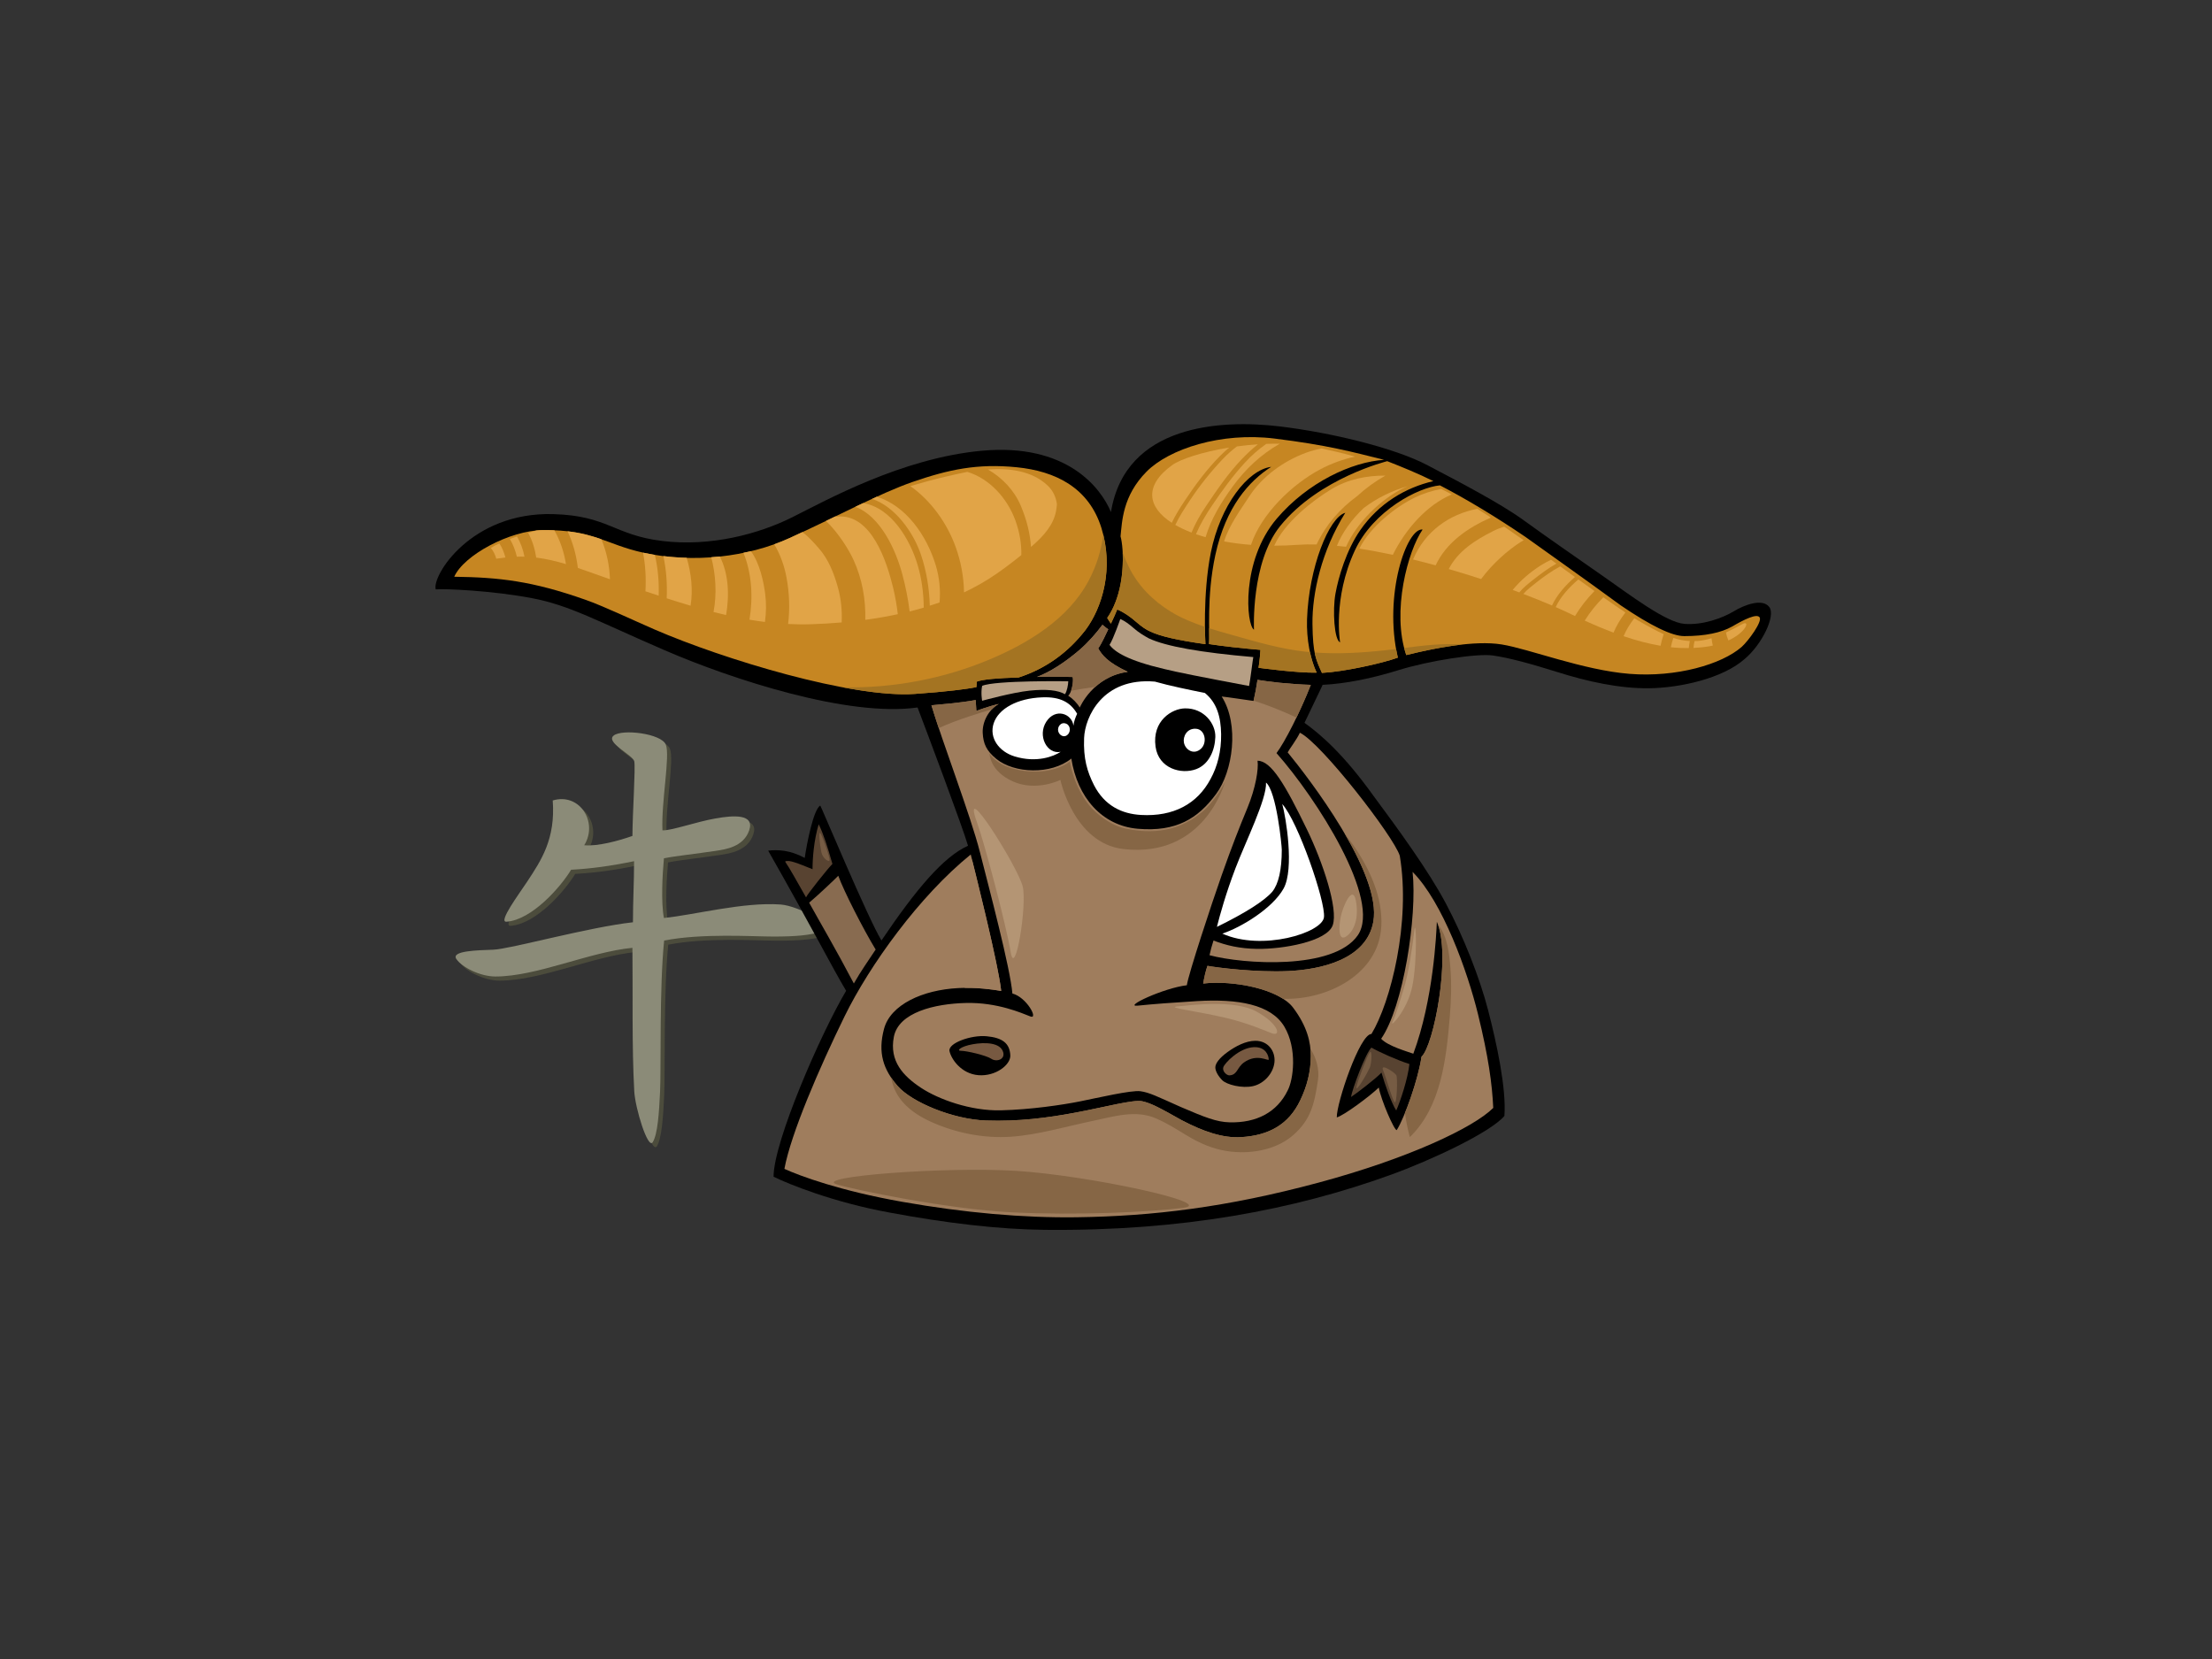 <?xml version="1.0" encoding="utf-8"?>
<!-- Generator: Adobe Illustrator 17.0.0, SVG Export Plug-In . SVG Version: 6.00 Build 0)  -->
<!DOCTYPE svg PUBLIC "-//W3C//DTD SVG 1.1//EN" "http://www.w3.org/Graphics/SVG/1.1/DTD/svg11.dtd">
<svg version="1.1" id="Layer_1" xmlns="http://www.w3.org/2000/svg" xmlns:xlink="http://www.w3.org/1999/xlink" x="0px" y="0px"
	 width="800px" height="600px" viewBox="0 0 800 600" enable-background="new 0 0 800 600" xml:space="preserve">
<rect x="0" y="0" width="800" height="600" fill="#333333" stroke="none"/>
<g>
	<path fill-rule="evenodd" clip-rule="evenodd" fill="#4C4C3C" d="M241.068,301.8c3.378,0.111,11.903-3.01,19.217-4.31
		c6.458-1.147,14.181-1.697,12.155,4.301c-2.029,5.998-8.59,6.896-12.066,7.421c-6.996,1.055-14.791,1.881-18.769,2.7
		c-0.536,5.787-1.106,15.881,0,21.585c11.159-1.134,28.716-5.836,42.173-4.877c6.738,0.48,20.1,8.022,15.472,9.6
		c-4.63,1.576-10.169,1.989-17.966,1.989c-7.797,0-25.854-1.239-39.601,1.446c-1.752,17.07-1.086,46.407-1.467,54.486
		c-0.377,8.082-0.895,15.509-2.635,18.406c-1.739,2.897-6.355-12.254-6.7-18.315c-0.904-16.027-0.482-35.786-0.669-51.942
		c-15.611,1.495-34.403,10.318-49.468,10.373c-5.566,0.021-12.215-3.361-14.21-6.327c-1.996-2.964,7.469-3.159,13.405-3.371
		c5.935-0.213,34.487-8.157,50.46-9.918c0-7.644,0.413-14.45,0.413-22.094c-8.783,1.802-15.389,2.684-22.777,3.098
		c-3.679,6.119-14.159,18.169-23.404,18.796c-3.065,0.209,4.591-10.055,7.499-14.467c5.109-7.755,10.294-15.44,9.257-29.381
		c9.786-2.925,16.515,7.925,11.395,16.191c4.806,0.465,12.599-1.64,17.43-3.373c0.03-7.948,1.151-24.696,0.669-26.984
		c-0.482-2.289-10.535-6.831-7.457-9.31c3.077-2.478,17.186-0.75,18.852,3.239C243.941,274.752,240.605,291.405,241.068,301.8z"/>
	<path fill-rule="evenodd" clip-rule="evenodd" fill="#8B8B78" d="M239.582,300.305c3.378,0.111,11.904-3.009,19.217-4.309
		c6.458-1.147,14.181-1.697,12.155,4.301c-2.029,5.997-8.59,6.895-12.066,7.42c-6.993,1.055-14.79,1.881-18.769,2.7
		c-0.536,5.788-1.105,15.881,0,21.585c11.159-1.134,28.716-5.835,42.174-4.877c6.736,0.481,20.098,8.023,15.471,9.6
		c-4.629,1.576-10.169,1.989-17.966,1.989c-7.797,0-25.854-1.239-39.601,1.446c-1.752,17.07-1.086,46.408-1.466,54.487
		c-0.378,8.082-0.895,15.509-2.637,18.405c-1.739,2.897-6.355-12.254-6.7-18.315c-0.904-16.027-0.481-35.786-0.669-51.941
		c-15.609,1.494-34.403,10.317-49.467,10.373c-5.567,0.02-12.216-3.361-14.21-6.328c-1.998-2.964,7.469-3.16,13.405-3.371
		c5.935-0.212,34.486-8.157,50.46-9.917c0-7.644,0.413-14.451,0.413-22.095c-8.784,1.802-15.391,2.684-22.778,3.099
		c-3.679,6.119-14.157,18.169-23.404,18.795c-3.065,0.209,4.591-10.055,7.499-14.467c5.109-7.755,10.294-15.44,9.259-29.381
		c9.785-2.925,16.515,7.925,11.394,16.191c4.806,0.466,12.601-1.64,17.43-3.373c0.03-7.947,1.151-24.696,0.669-26.984
		c-0.481-2.289-10.533-6.831-7.457-9.31c3.077-2.477,17.186-0.75,18.852,3.24C242.455,273.257,239.119,289.911,239.582,300.305z"/>
	<path d="M639.869,219.511c-2.474-3.192-8.908-0.798-12.869,1.595c-3.96,2.395-11.136,5.053-17.818,4.522
		c-6.682-0.532-19.552-10.372-29.451-17.286c-9.898-6.914-20.292-14.093-28.707-20.211c-8.415-6.117-23.263-13.828-34.895-19.946
		c-11.63-6.116-34.4-11.701-53.316-13.968c-20.903-2.506-55.822-0.924-61.019,30.988c-3.705-8.892-16.087-24.997-46.722-22.185
		c-28.912,2.655-56.297,17.936-68.463,24.016c-12.164,6.08-29.516,10.745-47.057,8.617c-17.54-2.127-19.644-9.165-39.491-9.717
		c-29.724-0.827-43.939,22.36-42.47,27.221c3.057-0.301,20.372,0.42,34.829,3.18c13.697,2.614,23.367,8.195,47.981,18.836
		c24.611,10.641,66.462,24.247,91.448,20.694c3.37,8.853,16.409,43.526,18.252,50.013c-8.775,3.895-18.721,15.601-31.309,34.254
		c-4.962-8.137-21.936-48.786-22.127-48.786c-2.433,1.297-4.853,13.603-5.619,18.933c-5.34-2.87-9.675-3.028-13.226-2.632
		c16.215,28.491,23.247,42.438,28.197,50.682c-9.146,15.411-26.242,54.534-26.242,67.243c5.453,2.699,21.657,9.261,41.879,12.951
		c20.791,3.895,39.705,6.087,56.107,6.26c49.849,0.527,90.318-7.311,124.921-19.788c15.2-5.481,36.389-15.483,41.41-21.406
		c0.735-10.002-2.815-26.321-5.876-38.166c-3.062-11.845-8.941-26.717-15.308-38.696c-6.369-11.975-17.174-26.769-26.14-38.862
		c-10.872-15.17-19.247-22.346-24.989-26.442c1.715-3.689,4.005-8.2,6.485-13.529c0-0.206,0-0.206,0-0.206
		c8.395-0.409,17.723-2.278,27.47-5.305c11.138-3.458,28.463-6.117,34.153-5.319c5.692,0.799,13.615,2.926,23.759,6.117
		c10.146,3.192,21.966,5.89,32.885,5.737c10.919-0.151,26.517-3.485,34.529-10.659C637.161,233.134,642.343,222.702,639.869,219.511
		z"/>
	<path fill="#C68622" d="M330.81,250.967c-22.714,1.56-69.153-12.511-93.987-23.269c-8.037-3.481-18.337-8.398-25.109-10.79
		c-19.2-6.78-31.085-8.097-47.43-8.325c3.432-7.79,20.143-16.773,32.099-16.871c18.433-0.152,22.616,5.193,36.378,8.198
		c18.106,3.951,37.814,1.485,52.717-5.275c16.673-7.561,32.747-16.248,44.567-20.331c13.095-4.522,23.453-6.721,37.595-5.32
		c14.141,1.399,26.187,7.412,30.714,22.003c4.526,14.592,0.362,28.618-5.739,36.817c-6.486,8.405-14.69,14.143-24.228,17.217
		c-7.439,0.206-12.997,0.673-15.094,1.492c-0.062,0.45-0.119,1.346-0.166,1.994C350.129,249.142,342.269,250.181,330.81,250.967z"/>
	<path fill="#A47422" d="M399.004,193.357c-0.714,5.628-2.396,11.197-5.231,16.568c-7.363,13.942-22.017,22.794-36.134,28.691
		c-16.492,6.891-34.672,10.301-52.531,9.964c-0.134-0.003-0.267-0.01-0.402-0.013c10.05,1.892,19.182,2.874,26.105,2.399
		c11.459-0.786,19.319-1.825,22.317-2.459c0.047-0.649,0.104-1.544,0.166-1.994c2.097-0.82,7.656-1.286,15.094-1.492
		c9.537-3.074,17.741-8.812,24.228-17.217C398.386,220.051,402.41,207.084,399.004,193.357z"/>
	<path fill="#E1A447" d="M326.293,207.527c1.19,4.419,2.124,8.992,2.692,13.616c1.712-0.429,3.411-0.891,5.099-1.392
		c-0.045-5.268-0.749-10.535-2.221-15.463c-2.703-9.053-9.453-20.693-19.653-22.323c-0.021-0.004-0.033-0.015-0.053-0.02
		c-0.912,0.431-1.868,0.893-2.798,1.339C318.422,186.741,323.933,198.772,326.293,207.527z"/>
	<path fill="#E1A447" d="M308.746,202.626c3.087,6.812,4.376,14.181,4.201,21.549c3.936-0.532,7.865-1.205,11.758-2.044
		c-0.374-3.212-0.924-6.384-1.66-9.442c-2.29-9.49-7.833-26.895-20.17-25.869c-0.273,0.023-0.511-0.009-0.731-0.065
		c-1.118,0.54-2.275,1.092-3.408,1.637C303.26,192.776,306.986,198.742,308.746,202.626z"/>
	<path fill="#E1A447" d="M180.619,196.545c-0.559,0.265-1.13,0.507-1.677,0.792c-0.493,0.256-0.949,0.557-1.425,0.833
		c0.933,1.092,1.567,2.418,1.957,3.895c1.103-0.175,2.209-0.314,3.318-0.432C182.32,199.812,181.618,198.075,180.619,196.545z"/>
	<path fill="#E1A447" d="M217.501,195.034c-3.548-1.241-7.273-2.322-12.242-2.892c1.986,4.207,3.187,8.667,3.729,13.26
		c3.893,1.318,7.749,2.763,11.611,4.097C220.423,204.597,219.463,199.76,217.501,195.034z"/>
	<path fill="#E1A447" d="M238.218,215.43c0.164-4.945-0.237-9.868-1.388-14.753c-1.362-0.221-2.721-0.472-4.07-0.767
		c-0.071-0.015-0.134-0.032-0.203-0.048c0.887,4.606,1.139,9.284,0.872,13.989C235.023,214.386,236.623,214.905,238.218,215.43z"/>
	<path fill="#E1A447" d="M248.344,201.731c-2.811-0.069-5.626-0.28-8.425-0.623c1.079,5.064,1.428,10.158,1.204,15.279
		c2.872,0.927,5.749,1.827,8.638,2.676C250.665,213.374,250.028,207.355,248.344,201.731z"/>
	<path fill="#E1A447" d="M200.492,191.787c-1.296-0.054-2.644-0.087-4.109-0.075c-0.768,0.007-1.56,0.058-2.359,0.134
		c-1.01,0.255-2.009,0.563-3.01,0.855c1.535,2.832,2.445,5.846,2.914,8.957c3.646,0.447,7.223,1.302,10.761,2.36
		C204.003,199.743,202.659,195.622,200.492,191.787z"/>
	<path fill="#E1A447" d="M186.968,194.002c-0.865,0.301-1.737,0.58-2.585,0.912c1.181,1.968,2.01,4.153,2.548,6.428
		c0.497-0.016,0.993-0.035,1.487-0.037c0.426-0.001,0.847,0.018,1.269,0.03C189.201,198.798,188.324,196.347,186.968,194.002z"/>
	<path fill="#E1A447" d="M260.323,201.246c-1.025,0.11-2.052,0.198-3.087,0.274c1.675,6.505,2.043,13.342,0.823,19.828
		c1.508,0.383,3.022,0.756,4.54,1.099C263.873,215.08,263.463,207.37,260.323,201.246z"/>
	<path fill="#E1A447" d="M276.742,214.795c-0.544-4.223-1.939-11.117-5.183-15.454c-0.884,0.212-1.791,0.382-2.69,0.568
		c3.015,7.393,3.542,15.96,2.186,24.206c1.858,0.312,3.723,0.597,5.596,0.828C277.119,221.594,277.18,218.189,276.742,214.795z"/>
	<path fill="#E1A447" d="M303.02,212.382c-1.425-5.093-3.405-10.176-6.962-14.168c-0.732-0.822-3.514-4.143-5.894-5.761
		c-1.559,0.729-3.107,1.465-4.686,2.181c-1.76,0.799-3.592,1.532-5.475,2.207c2.212,3.668,3.693,7.906,4.449,12.006
		c1.061,5.727,1.242,11.342,0.58,16.828c2.766,0.136,5.549,0.181,8.362,0.089c3.621-0.119,7.303-0.334,11.007-0.654
		C304.599,220.84,304.188,216.549,303.02,212.382z"/>
	<path fill="#E1A447" d="M338.359,204.208c-3.291-10.628-10.672-21.28-21.252-24.568c-0.559,0.255-1.138,0.527-1.704,0.789
		c8.406,2.816,15.008,12.231,17.68,20.194c1.986,5.918,3.029,12.159,3.184,18.421c1.183-0.377,2.372-0.74,3.539-1.156
		C340.197,213.369,339.767,208.755,338.359,204.208z"/>
	<path fill="#E1A447" d="M367.268,188.335c-2.959-8.212-9.452-15.268-17.413-17.681c-2.54,0.512-4.983,1.071-7.228,1.585
		c-4.511,1.034-8.963,2.252-13.39,3.558c7.482,5.289,13.265,13.386,16.372,21.98c1.956,5.412,2.955,10.969,3.044,16.477
		c4.065-1.919,7.972-4.128,11.656-6.677c3.075-2.129,6.122-4.434,9.066-6.832C369.451,196.734,368.803,192.603,367.268,188.335z"/>
	<path fill="#E1A447" d="M378.964,175.669c-5.656-5.432-14.023-6.431-21.654-5.867c5.207,2.995,9.534,7.588,11.87,13.107
		c2.165,5.116,3.37,10.066,3.693,14.893c0.252-0.218,0.512-0.431,0.761-0.651c3.732-3.296,7.357-7.23,8.301-12.33
		c0.152-0.82,0.25-1.643,0.319-2.464C381.917,179.886,380.943,177.569,378.964,175.669z"/>
	<path fill="#9F7D5D" d="M407.874,242.974c-12.629,1.68-17.359,12.912-17.359,12.912c-1.144-1.846-2.67-3.279-4.198-4.305
		c1.166-0.837,2.06-4.939,1.642-6.736c0,0-7.815-0.256-12.894-0.029c4.769-1.843,9.919-5.124,15.45-9.839
		c3.242-2.869,5.915-5.943,8.201-9.018c0.576,0.409,1.147,1.024,2.1,1.639c-0.802,1.604-2.252,4.979-3.634,6.903
		C398.564,236.847,400.435,239.487,407.874,242.974z"/>
	<path fill="#B69F85" d="M421.035,241.948c-13.161-3.074-17.936-6.2-19.756-8.735c1.371-2.072,3.89-9.339,3.89-9.339
		c1.639,0.689,3.27,1.911,4.883,3.334c1.614,1.424,3.545,2.647,5.453,3.67c6.102,2.869,18.694,5.124,37.768,6.764
		c-0.193,0.82-1.147,8.817-1.526,10.454C435.342,245.021,425.043,242.974,421.035,241.948z"/>
	<path fill="#FFFFFF" d="M441.636,265.52c0.089,6.192-1.333,11.685-3.815,16.194c-4.769,9.019-13.392,13.688-25.15,13.029
		c-7.047-0.394-13.19-3.396-17.006-10.774c-2.479-4.92-3.881-9.566-3.585-17.067c0.3-7.501,6.625-21.992,25.599-20.389
		c5.429,1.538,12.29,2.949,18.079,4.104C440.113,254.144,441.547,259.33,441.636,265.52z"/>
	<path fill="#FFFFFF" d="M378.411,261.004c-3.282,5.066,0.24,11.926,5.192,10.901c-2.479,1.639-8.652,4.103-16.646,1.666
		c-5.686-1.733-9.308-6.731-7.579-11.99c1.73-5.258,8.472-9.04,17.594-9.384c6.449-0.243,10.152,1.755,12.589,5.945
		c-0.573,1.229-1.144,2.665-1.335,4.305C387.661,258.055,381.693,255.94,378.411,261.004z"/>
	<path fill="#FFFFFF" d="M385.633,266.069c-1.014,0.577-2.566-0.128-2.924-1.666c-0.357-1.54,1.02-3.523,2.983-2.63
		C387.244,262.479,387.428,265.048,385.633,266.069z"/>
	<path fill="#B69F85" d="M355.202,253.437c0,0-0.538-2.82,0-5.386c4.654-2.05,31.147-1.666,31.147-1.666
		c0,1.218-0.476,3.72-1.193,4.681c-2.48-1.436-6.684-1.923-12.83-1.282C366.18,250.425,355.202,253.437,355.202,253.437z"/>
	<path fill="#584331" d="M283.943,311.597c1.272-0.807,4.654,0.658,9.922,2.763c0-3.948,0.49-10.529,2.227-16.247
		c1.718,3.485,3.242,8.199,4.962,14.348c-1.335,1.231-9.349,11.274-9.54,12.094C288.46,319.226,285.66,314.056,283.943,311.597z"/>
	<path fill="#886B50" d="M292.639,326.47c3.307-2.764,9.768-8.919,10.533-9.74c2.064,5.666,9.063,19.349,13.521,26.684
		c-2.67,4.1-5.218,7.559-7.886,12.275C302.128,342.982,296.835,334.054,292.639,326.47z"/>
	<path fill="#9F7D5D" d="M506.246,309.486c4.042,24.085-3.306,53.041-10.246,64.469c-4.205-0.052-12.656,25.03-12.534,30.164
		c2.572-0.659,12.249-7.897,15.189-10.793c0.856,4.606,5.536,15.399,6.489,15.399c2.858-4.524,7.717-18.162,8.98-26.571
		c4.387-3.894,10.863-36.868,5.531-48.785c-0.179,4.283-1.222,28.133-8.508,47.716c-2.29-0.82-9.185-2.764-11.636-5.396
		c7.963-11.452,13.105-44.225,11.371-60.359c10.919,11.002,19.851,35.961,23.652,51.45c3.803,15.49,5.12,25.322,5.518,33.915
		c-7.107,7.105-30.607,18.267-63.276,27.044c-33.14,8.904-59.892,12.122-87.359,12.5c-19.304,0.264-40.588-1.597-63.108-5.586
		c-22.522-3.988-36.875-9.308-42.617-11.914c2.328-12.699,12.626-36.512,21.746-55.14c9.12-18.627,27.137-43.598,45.643-58.561
		c0,0,9.919,38.959,11.013,49.338c-3.815-0.615-8.974-1.346-15.453-1.025c-13.077,0.648-24.589,6.043-26.916,14.729
		c-2.328,8.688-0.247,14.742,4.898,20.665c5.144,5.923,20.089,12.109,31.968,12.503c11.882,0.396,22.046-0.921,32.581-2.895
		c10.533-1.975,20.699-4.738,23.883-4.079c3.185,0.656,6.645,2.534,14.274,6.837c7.823,4.1,14.892,6.563,21.556,6.15
		c9.983-0.619,17.169-4.509,21.364-13.325c2.483-5.123,3.815-10.454,3.815-15.988c0-4.919-1.238-10.658-6.381-17.502
		c-5.142-6.844-21.802-10.002-32.531-8.737c0.32-1.924,0.897-4.632,1.546-6.401c3.241,0.617,17.493,2.422,29.129,1.896
		c11.636-0.526,28.416-4.079,30.866-17.9c3.126-17.636-23.64-52.249-30.988-61.199c0.615-1.184,3.378-4.79,4.409-7.108
		C477.902,268.765,504.081,302.554,506.246,309.486z"/>
	<path fill="#866645" d="M324.624,392.746c-0.872-1.005-1.65-2.015-2.34-3.04c1.291,7.813,7.157,12.643,14.077,15.85
		c8.989,4.167,19.382,6.218,29.162,5.561c9.919-0.668,19.952-3.708,29.88-5.77c7.413-1.54,15.257-4.041,22.522-0.926
		c8.6,3.688,12.703,8.364,21.887,11.021c8.962,2.593,20.761,1.392,27.934-4.944c6.352-5.612,7.586-11.156,8.902-19.772
		c0.615-4.016-0.613-8.144-2.712-11.44c0.089,0.914,0.13,1.801,0.13,2.663c0,5.533-1.332,10.865-3.815,15.988
		c-4.195,8.816-11.38,12.706-21.364,13.325c-6.664,0.413-13.734-2.051-21.556-6.15c-7.63-4.303-11.089-6.18-14.274-6.837
		c-3.184-0.659-13.35,2.103-23.883,4.079c-10.535,1.975-20.699,3.291-32.581,2.895C344.713,404.855,329.767,398.669,324.624,392.746
		z"/>
	<path fill="#866645" d="M464.042,361.231c16.248,0.488,34.492-9.013,35.515-25.966c0.645-10.684-4.172-20.941-10.075-29.549
		c-0.99-1.445-2.051-2.834-3.132-4.205c6.648,11.394,11.819,23.48,10.345,31.795c-2.45,13.822-19.23,17.375-30.866,17.9
		c-11.636,0.526-25.888-1.279-29.129-1.896c-0.649,1.769-1.226,4.476-1.546,6.401C444.022,354.665,456.923,356.65,464.042,361.231z"
		/>
	<path fill="#866645" d="M508.122,402.533c0.392,2.941,0.983,5.841,1.763,8.707c11.329-10.887,13.197-28.471,14.443-43.367
		c0.491-5.891,0.708-11.869,0.232-17.768c-0.408-5.057-1.029-11.557-4.482-15.672c4.543,12.695-1.689,43.937-5.953,47.721
		C513.244,388.027,510.607,396.445,508.122,402.533z"/>
	<path fill="#9F7D5D" d="M362.094,358.377c-0.963-9.14-8.767-40.429-10.618-47.773c-0.283,8.283,0.563,16.645-0.077,24.943
		c-0.562,7.276-1.472,14.511-2.48,21.734C354.34,357.206,358.737,357.836,362.094,358.377z"/>
	<path fill="#584331" d="M499.633,387.93c-2.295,2.392-9.185,7.634-11.022,8.818c0.369-2.633,5.266-15.926,7.389-17.872
		c2.655,1.552,9.39,4.579,13.737,5.945c-0.548,5.216-3.244,13.376-4.769,16.807C503.251,398.964,500.982,392.536,499.633,387.93z"/>
	<path fill="#9F7D5D" d="M461.664,272.37c14.451,16.32,38.183,53.264,29.379,65.921c-8.804,12.655-41.507,10.417-53.603,7.173
		c0.338-1.627,0.827-3.47,1.442-5.311c4.528,1.742,9.411,2.935,15.799,3.026c9.186,0.132,25.23-2.631,27.312-8.554
		c2.084-5.923-3.622-22.894-9.307-34.616c-7.877-16.236-12.922-24.875-17.883-24.875c0.448,2.94-0.692,9.897-3.654,17.059
		c-2.961,7.158-5.641,13.94-9.322,24.368c-3.681,10.429-12.034,35.784-12.592,39.766c-8.465,1.015-23.22,7.954-17.74,7.379
		c5.481-0.573,12.861-1.12,21.365-1.639c14.858-0.908,26.861,1.196,31.638,9.226c4.775,8.029,3.271,19.266,1.174,23.159
		c-3.817,7.791-11.214,11.718-21.013,11.454c-4.668-0.124-8.936-1.818-17.521-5.508c-8.772-3.894-11.371-5.275-14.688-5.74
		c-3.316-0.463-15.695,2.448-21.938,3.69c-6.244,1.242-17.634,2.953-28.535,3.217c-10.898,0.264-22.536-3.949-28.905-8.16
		c-6.369-4.212-11.514-9.607-9.798-18.426c1.715-8.819,14.696-11.976,26.089-12.241c11.391-0.264,20.209,3.685,23.271,4.87
		c3.063,1.186-1.346-6.976-6.491-8.291c-0.735-9.082-8.453-38.169-11.76-51.198c-3.307-13.03-13.707-40.191-17.515-53.041
		c3.458-0.35,9.799-0.789,16.006-1.894l0.238,3.911c0,0,4.416-1.668,8.115-2.501c-3.819,2.116-6.015,6.672-5.811,10.518
		c0.202,3.845,1.314,6.419,4.917,9.359c6.444,5.258,19.75,5.835,27.13-0.133c2.171,13.982,11.038,24.28,24.009,25.396
		c13.936,1.198,21.773-3.67,28.388-12.622c6-8.116,8.451-25.007,1.986-35.21c2.097,0.205,8.713,1.217,11.516,1.603
		c0.539-2.308,1.071-5.13,1.43-7.629c3.521,0.642,11.757,1.602,19.272,1.813C470.36,257.234,464.603,268.553,461.664,272.37z"/>
	<path fill="#866645" d="M387.959,244.846c0.277,1.193-0.03,3.386-0.604,4.981c2.929-0.54,5.86-1.02,8.79-1.419
		c2.739-2.46,6.563-4.748,11.728-5.435c-7.439-3.487-9.31-6.127-10.692-8.472c1.382-1.924,2.833-5.299,3.634-6.903
		c-0.954-0.615-1.525-1.23-2.1-1.639c-2.286,3.075-4.959,6.15-8.201,9.018c-5.531,4.715-10.681,7.995-15.45,9.839
		C380.144,244.59,387.959,244.846,387.959,244.846z"/>
	<path fill="#866645" d="M468.886,259.518c1.846-3.827,3.679-7.971,5.178-11.831c-7.515-0.211-15.751-1.171-19.272-1.813
		c-0.353,2.457-0.874,5.221-1.403,7.508C458.671,255.107,463.849,257.153,468.886,259.518z"/>
	<path fill="#866645" d="M350.248,259.182c2.793-0.955,5.617-1.802,8.449-2.611c0.737-0.778,1.582-1.454,2.531-1.979
		c-3.699,0.833-8.115,2.501-8.115,2.501l-0.238-3.911c-6.206,1.105-12.548,1.544-16.006,1.894c0.691,2.335,1.607,5.154,2.653,8.264
		C342.971,261.703,346.642,260.414,350.248,259.182z"/>
	<path fill="#FFFFFF" d="M463.745,290.796c5.656,6.23,15.724,35.273,15.088,40.933c-0.634,5.659-22.436,12.372-36.767,5.923
		c6.905-2.259,18.249-9.213,22.17-16.321C468.155,314.224,465.08,295.512,463.745,290.796z"/>
	<path fill="#FFFFFF" d="M460.14,322.505c-2.86,3.28-9.537,7.586-20.03,12.71c1.147-4.509,3.182-11.909,6.734-21.254
		c3.553-9.343,11.391-25.139,11.025-30.93c3.798,3.142,5.706,22.872,5.706,24.306C463.573,314.512,462.43,319.635,460.14,322.505z"
		/>
	<path fill="#C68622" d="M629.912,233.955c-7.247,6.354-23.702,11.086-40.53,9.756c-16.827-1.329-36.378-9.042-46.277-10.637
		c-9.901-1.596-24.594,1.379-34.511,3.839c-5.403-15.704,0.612-37.775,5.912-45.391c-5.668-0.806-14.241,23.543-8.966,46.325
		c-5.992,2.141-19.622,5.105-27.445,5.515c-2.096-4.714-3.306-6.712-3.428-17.768c-0.125-11.055,3.297-26.409,11.879-40.143
		c-5.869,1.597-13.212,19.825-13.841,38.544c-0.241,7.17,1.199,14.562,3.49,19.276c-6.788,0.182-21.044-1.757-21.044-1.757
		c0.383-1.64,0.714-6.477,0.714-6.477c-7.059-0.615-13.274-1.29-18.617-2.109c0.383-3.483-0.966-17.098,2.292-32.181
		c3.767-17.445,12.239-26.817,20.211-31.903c-8.471,1.07-18.418,13.943-21.829,30.953c-3.063,15.268-1.96,33.168-1.96,33.168
		c-10.3-1.435-16.452-2.905-19.885-4.546c-1.525-0.615-3.242-1.845-5.15-3.483c-2.099-1.845-4.388-3.486-6.866-4.51
		c-0.764,1.844-1.499,3.538-2.29,5.124c-0.571-0.82-0.954-1.435-1.335-2.048c7.048-10.105,5.967-25.624,4.821-29.519
		c0.569-5.337,0.716-14.631,9.405-23.402c8.168-8.244,26.975-14.36,46.279-11.967c19.304,2.393,27.966,4.788,39.64,7.698
		c-11.584,0.716-27.618,8.084-38.837,21.276c-12.983,15.267-11.038,38.447-8.222,40.158c0,0-1.168-24.313,9.468-37.482
		c14.135-17.503,38.73-23.442,38.719-23.472c5.1,1.994,11.249,4.492,16.684,7.211c-10.039,2.348-19.72,8.028-26.456,17.769
		c-5.007,7.234-7.841,16.846-8.942,22.901c-1.101,6.053-0.432,16.932,1.671,17.624c0,0-2.741-15.796,5.311-33.157
		c6.746-14.538,23.027-22.9,30.802-23.596c9.81,5.104,20.124,11.315,30.927,18.646c8.582,6.15,20.22,14.349,34.526,24.802
		c10.872,7.38,18.502,11.07,22.891,11.07c7.63,0,13.354-1.231,17.359-3.486c4.196-2.461,8.923-4.815,9.917-3.281
		C637.395,224.83,632.392,231.699,629.912,233.955z"/>
	<path fill="#A47422" d="M472.058,235.678c-9.155-1.003-17.823-3.606-26.66-6.086c-2.685-0.753-5.405-1.52-8.103-2.379
		c0.027,2.668,0.071,4.662-0.047,5.715c5.343,0.82,11.558,1.494,18.617,2.109c0,0-0.331,4.837-0.714,6.477
		c0,0,14.257,1.939,21.044,1.757c-0.996-2.048-1.816-4.618-2.421-7.439C473.201,235.78,472.63,235.741,472.058,235.678z"/>
	<path fill="#A47422" d="M423.486,221.246c-6.455-3.931-11.91-9.382-15.242-16.25c-0.814-1.677-1.538-3.39-2.212-5.123
		c0.31,6.535-0.586,16.44-5.597,23.627c0.381,0.613,0.764,1.229,1.335,2.048c0.791-1.586,1.526-3.279,2.29-5.124
		c2.478,1.025,4.767,2.665,6.866,4.51c1.907,1.639,3.625,2.869,5.15,3.483c3.434,1.641,9.586,3.111,19.885,4.546
		c0,0-0.148-2.43-0.185-6.255C431.5,225.281,427.315,223.579,423.486,221.246z"/>
	<path fill="#A47422" d="M500.999,235.176c-8.463,0.907-17.039,1.421-25.543,0.806c0.583,2.97,1.474,4.757,2.64,7.38
		c7.823-0.41,21.452-3.373,27.445-5.515c-0.241-1.041-0.444-2.085-0.628-3.131C503.608,234.879,502.303,235.036,500.999,235.176z"/>
	<path fill="#A47422" d="M507.842,234.346c0.226,0.869,0.466,1.731,0.752,2.567c5.775-1.432,13.164-3.033,20.286-3.81
		C521.826,232.58,514.832,233.448,507.842,234.346z"/>
	<path d="M428.54,256.194c-4.724,0.087-11.914,4.505-10.619,13.85c1.094,7.9,9.284,10.167,14.715,8.117
		c4.671-1.765,6.744-6.906,6.905-11.615C439.698,261.838,435.522,256.066,428.54,256.194z"/>
	<path fill="#FFFFFF" d="M434.328,270.814c-2.625,2.373-5.65,0.343-6.146-2.243c-0.417-2.179,1.074-5.264,4.415-5.003
		C435.88,263.824,436.721,268.651,434.328,270.814z"/>
	<path d="M365.394,381.745c-0.167-4.487-2.941-6.448-8.575-6.974c-5.633-0.527-13.982,2.506-13.422,5.334
		c0.562,2.826,4.189,8.259,10.484,8.748C360.174,389.341,365.516,385.038,365.394,381.745z"/>
	<path fill="#775941" d="M362.822,380.561c0.735,2.634-2.448,3.614-4.287,2.371c-1.838-1.245-8.941-2.896-11.023-2.896
		c-1.712,0-0.124-1.58,4.285-2.37C356.207,376.876,361.83,377.012,362.822,380.561z"/>
	<path d="M454.036,376.415c-3.434,0-7.149,1.947-10.11,4.099c-2.961,2.154-4.386,4.101-4.386,5.536c0,1.229,0.936,3.068,2.527,4.647
		c1.593,1.578,7.103,3.026,11.145,2.105c4.042-0.921,7.35-4.739,7.717-8.686C461.295,380.166,458.616,376.415,454.036,376.415z"/>
	<path fill="#775941" d="M449.906,384.248c-2.604,1.865-2.326,4.474-5.216,4.671c-1.046,0.072-2.742-1.513-2.256-2.961
		c0.488-1.449,5.753-7.073,11.145-7.239c4.288-0.13,5.267,3.159,5.267,4.476C458.847,383.935,454.682,380.825,449.906,384.248z"/>
	<path fill="#E1A447" d="M450.28,167.276c-4.446,4.829-8.3,10.166-11.966,15.609c-2.224,3.303-4.247,6.706-5.775,10.31
		c1.113,0.385,2.271,0.748,3.477,1.086c1.954-6.608,5.82-12.888,9.769-18.291c4.674-6.391,10.303-11.682,17.062-15.516
		c-1.63-0.026-3.257,0.005-4.879,0.063C455.184,162.474,452.615,164.739,450.28,167.276z"/>
	<path fill="#E1A447" d="M428.579,180.939c3.685-5.556,7.835-11.113,12.503-15.872c1.122-1.144,2.281-2.206,3.47-3.202
		c-9.696,1.566-17.606,4.17-20.616,6.349c-10.333,7.478-8.867,15.237-0.143,20.868C425.121,186.253,426.831,183.576,428.579,180.939
		z"/>
	<path fill="#E1A447" d="M442.133,166.124c-4.253,4.501-8.211,9.448-11.641,14.618c-1.945,2.931-3.936,5.924-5.424,9.116
		c1.727,0.997,3.687,1.92,5.858,2.751c1.361-3.291,3.131-6.422,5.156-9.429c3.982-5.912,8.064-11.947,13.006-17.103
		c1.82-1.901,3.762-3.725,5.829-5.386c-2.581,0.169-5.117,0.431-7.564,0.762C445.52,162.836,443.775,164.385,442.133,166.124z"/>
	<path fill="#E1A447" d="M477.37,169.807c4.146-2.206,8.4-3.73,12.721-4.682c-4.082-1.121-8.129-2.098-12.112-2.931
		c-1.924,0.367-3.828,0.88-5.7,1.571c-8.019,2.961-15.738,8.49-20.469,15.768c-3.188,4.903-7.277,10.443-9.106,16.285
		c3.056,0.558,6.316,0.972,9.736,1.232C456.221,185.696,467.518,175.045,477.37,169.807z"/>
	<path fill="#E1A447" d="M490.78,179.466c3.111-2.862,6.592-5.392,10.271-7.458c-6.815-0.037-13.557,1.297-19.546,4.918
		c-6.758,4.085-16.944,12.045-20.663,20.426c2.777-0.004,5.622-0.096,8.539-0.313c2.117-0.157,4.395-0.187,6.782-0.125
		C479.425,189.905,484.566,183.998,490.78,179.466z"/>
	<path fill="#E1A447" d="M483.515,197.408c1.094,0.106,2.176,0.198,3.301,0.337c3.896-8.868,12.805-17.292,20.548-21.08
		c0.589-0.288,1.186-0.559,1.784-0.826c-5.757,1.617-11.233,4.325-15.979,7.924C488.859,187.865,485.427,192.595,483.515,197.408z"
		/>
	<path fill="#E1A447" d="M539.186,187.182c-0.307-0.206-0.622-0.421-0.927-0.625c-1.312-0.874-2.64-1.721-3.973-2.543
		c-10.164,1.97-18.887,8.113-23.241,18.331c2.721,0.665,5.451,1.374,8.175,2.119C523.078,196.222,530.806,190.878,539.186,187.182z"
		/>
	<path fill="#E1A447" d="M549.93,196.054c0.371-0.236,0.75-0.45,1.124-0.676c-2.362-1.668-4.716-3.312-7.032-4.906
		c-1.321,0.406-2.643,0.918-3.952,1.575c-6.583,3.296-12.797,7.301-16.111,13.755c3.967,1.148,7.889,2.363,11.71,3.614
		C539.835,203.777,545.445,198.907,549.93,196.054z"/>
	<path fill="#E1A447" d="M569.602,208.677c-1.743-1.257-3.521-2.54-5.329-3.844c-3.141,1.7-5.951,3.73-8.787,5.954
		c-1.564,1.227-3.221,2.503-4.543,4.021c3.703,1.408,7.175,2.812,10.351,4.177C563.158,215.011,566.277,211.579,569.602,208.677z"/>
	<path fill="#E1A447" d="M587.85,221.518c-2.345-1.554-5.033-3.411-7.98-5.494c-2.575,2.564-4.859,5.403-6.736,8.425
		c3.678,1.682,7.142,3.123,10.42,4.348C584.613,226.242,586.102,223.809,587.85,221.518z"/>
	<path fill="#E1A447" d="M601.695,229.343c-2.613-1.171-5.585-2.776-9.232-4.91c-0.434-0.255-0.903-0.539-1.389-0.84
		c-1.588,2.051-2.932,4.226-3.889,6.498c4.855,1.642,9.283,2.769,13.381,3.462C600.845,232.133,601.232,230.73,601.695,229.343z"/>
	<path fill="#E1A447" d="M611.143,231.839c-1.954-0.097-3.872-0.442-5.958-1.128c-0.369,1.112-0.677,2.236-0.906,3.367
		c2.268,0.247,4.419,0.331,6.497,0.306C610.844,233.523,610.964,232.672,611.143,231.839z"/>
	<path fill="#E1A447" d="M619.002,230.81c-1.641,0.507-3.325,0.884-4.996,1.008c-0.393,0.029-0.768,0.023-1.15,0.034
		c-0.19,0.812-0.309,1.641-0.383,2.482c1.996-0.094,3.93-0.286,5.792-0.61c0.416-0.072,0.796-0.166,1.189-0.25
		C619.252,232.605,619.103,231.716,619.002,230.81z"/>
	<path fill="#E1A447" d="M625.106,231.629c6.488-2.993,7.806-7.3,5.231-6.004c-1.479,0.745-3.636,1.957-6.126,3.117
		C624.395,229.725,624.702,230.694,625.106,231.629z"/>
	<path fill="#E1A447" d="M569.626,222.798c1.951-3.238,4.324-6.29,7.033-9.053c-1.874-1.338-3.816-2.732-5.828-4.181
		c-3.271,2.794-6.375,6.132-8.189,10.004c2.132,0.933,4.113,1.845,5.915,2.723C568.921,222.468,569.267,222.624,569.626,222.798z"/>
	<path fill="#E1A447" d="M554.437,209.731c2.735-2.136,5.456-4.215,8.462-5.888c-0.646-0.466-1.293-0.931-1.944-1.4
		c-1.263,0.593-2.5,1.265-3.702,2.03c-3.877,2.465-7.282,5.383-10.179,8.889c0.811,0.297,1.606,0.594,2.4,0.892
		C550.875,212.537,552.677,211.104,554.437,209.731z"/>
	<path fill="#E1A447" d="M525.079,178.803c-1.275-0.672-2.557-1.328-3.847-1.957c-3.33,0.613-6.578,1.651-9.626,3.143
		c-6.779,3.315-16.013,10.46-19.982,18.426c3.916,0.601,7.98,1.37,12.106,2.257C508.374,191.32,515.996,182.663,525.079,178.803z"/>
	<path fill="#866645" d="M357.863,272.468c0,0,2.65,5.17,12.935,6.394c10.553,1.257,16.111-3.426,16.111-3.426
		s1.351,9.006,7.155,15.976c2.298,2.759,7.484,7.093,12.93,8.235c6.845,1.435,17.561,2.42,27.574-5.825
		c4.992-4.111,8.395-10.848,8.395-10.848s-7.307,27.46-36.651,24.095c-17.928-2.055-22.807-25.009-22.807-25.009
		s-8.624,4.339-17.136,0.571C357.863,278.864,357.863,272.468,357.863,272.468z"/>
	<path fill="#765C44" d="M490.595,393.036c0.285-1.73,3.893-11.293,4.808-12.447c0.916-1.153,0.69,3.918,0,5.532
		C494.716,387.734,490.137,395.801,490.595,393.036z"/>
	<path fill="#765C44" d="M500.212,387.043c1.089,2.632,3.209,10.373,4.125,11.526c0.913,1.153,1.142-8.759,0.684-9.681
		C504.566,387.965,499.067,384.276,500.212,387.043z"/>
	<path fill="#765C44" d="M297.051,301.986c0.859,1.871,2.979,7.837,2.979,8.99c0,1.152-2.522-0.461-2.979-2.766
		C296.594,305.904,295.677,298.989,297.051,301.986z"/>
	<path fill="#B49574" d="M511.435,337.022c-0.497,4.837-2.06,15.213-3.664,20.285c-1.603,5.071-2.747,9.451-4.122,12.217
		c-1.374,2.766,5.269-3.919,7.1-12.677C512.728,347.378,512.123,330.338,511.435,337.022z"/>
	<path fill="#B49574" d="M443.409,368.141c-10.472-2.455-21.816-3.754-17.636-4.149c5.022-0.475,20.615-2.536,28.632,1.843
		c8.016,4.38,9.161,9.22,5.496,7.837C458.327,373.079,451.298,369.991,443.409,368.141z"/>
	<path fill="#B49574" d="M353.397,297.606c2.798,7.74,10.535,37.112,12.138,46.793c1.605,9.681,5.956-16.827,4.353-23.743
		C368.283,313.741,346.984,279.857,353.397,297.606z"/>
	<path fill="#B49574" d="M484.868,331.721c0.809-4.068,4.351-11.986,5.496-5.994c1.147,5.994-0.455,10.835-3.435,12.909
		C483.95,340.711,484.181,335.178,484.868,331.721z"/>
	<path fill="#866645" d="M302.553,428.305c5.718,1.867,40.08,8.989,63.214,10.142c23.136,1.153,49.244,0,62.07-1.614
		c12.828-1.613-34.354-11.755-60.237-13.369C341.717,421.851,294.08,425.54,302.553,428.305z"/>
</g>
</svg>

